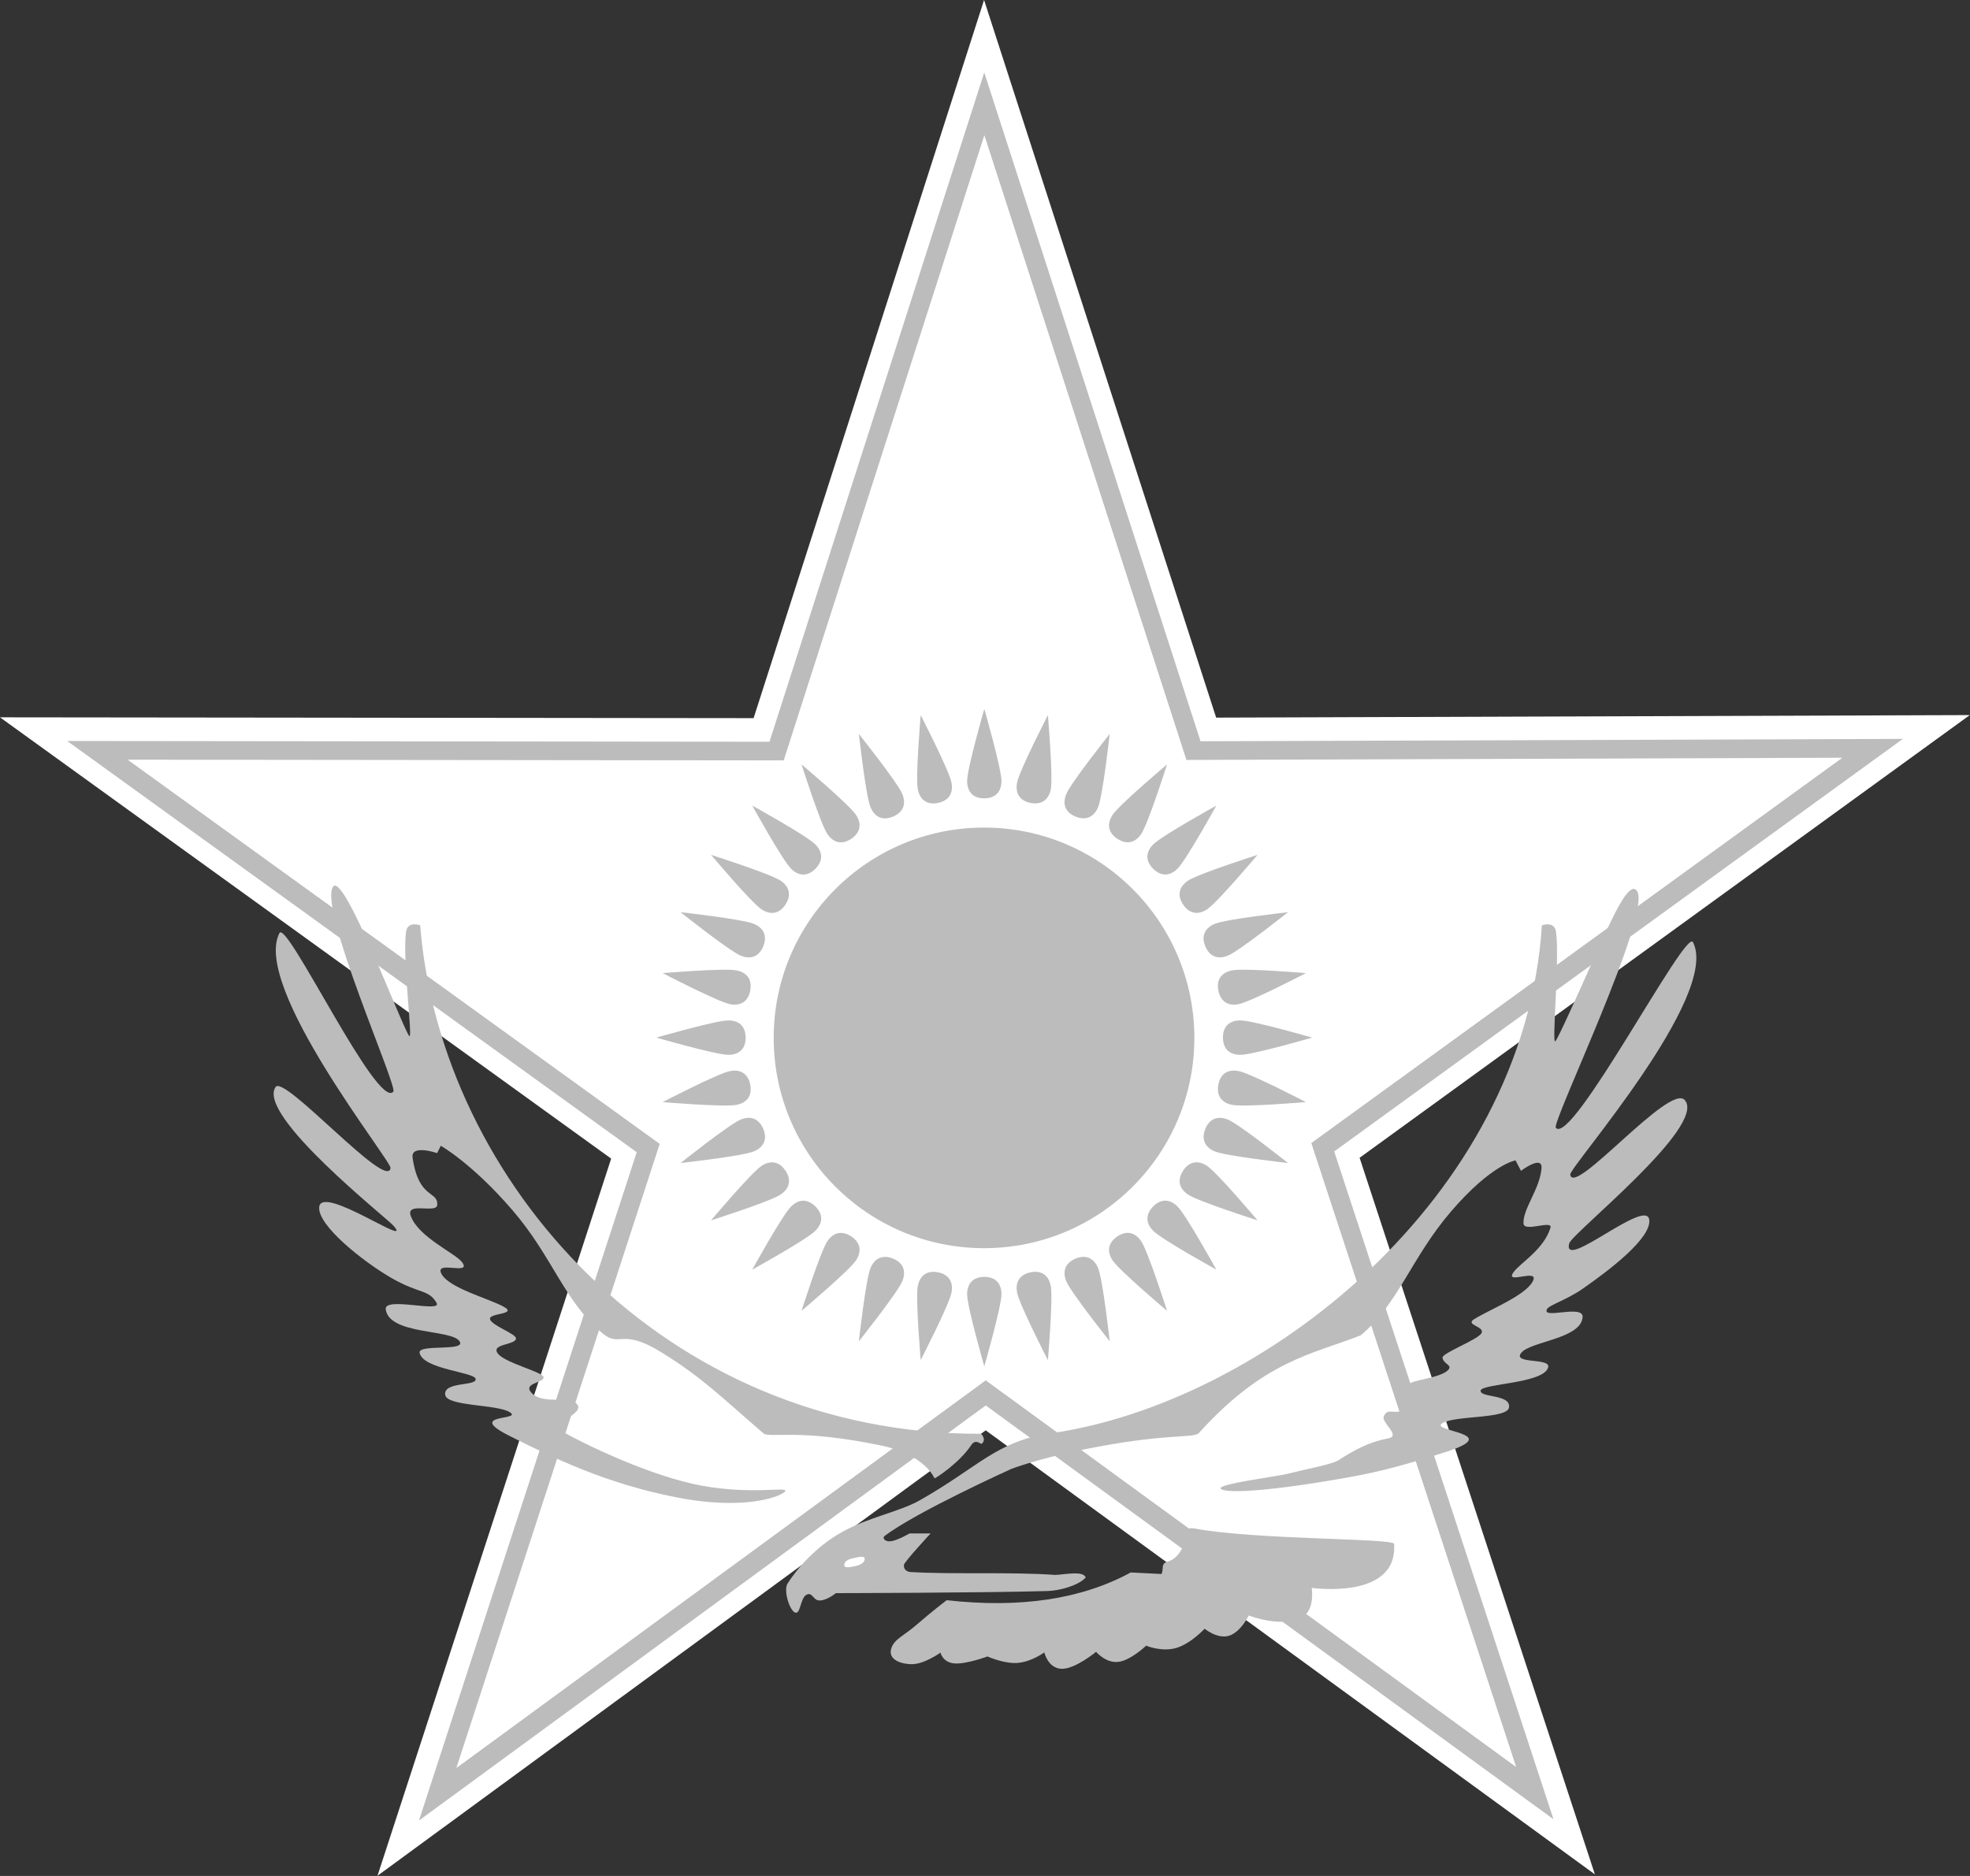 <?xml version="1.0" encoding="UTF-8" standalone="no"?>
<!-- Created with Inkscape (http://www.inkscape.org/) -->

<svg
   xmlns:svg="http://www.w3.org/2000/svg"
   xmlns="http://www.w3.org/2000/svg"
   xmlns:xlink="http://www.w3.org/1999/xlink"
   version="1.0"
   width="231"
   height="220"
   id="svg2">
  <rect width="100%" height="100%" fill="#333333" stroke="none"/>
  <defs
     id="defs4">
    <path
       d="M 0,-76.45 C 4,-76.5 5.5,-79 5.5,-82 5.5,-86 0,-105.05 0,-105.05 c 0,0 -5.5,19.05 -5.5,23.05 0,3 1.5,5.55 5.5,5.55 l 0,0 z"
       id="be" />
  </defs>
  <use
     transform="matrix(1.149,0,0,1.149,-17.223,-18.242)"
     id="use3632"
     x="0"
     y="0"
     width="210"
     height="200"
     xlink:href="#path3461" />
  <path
     d="M 182.159,213.349 115.588,164.821 49.127,213.5 74.662,135.126 7.875,86.896 90.227,86.987 115.411,8.5 l 25.362,78.43 82.351,-0.277 -66.677,48.382 25.712,78.315 z"
     id="path2991"
     style="fill: #BDBCBC;fill-opacity:1;fill-rule:nonzero;stroke:none" />
  <path
     d="M 177.754,207.185 115.582,161.864 53.514,207.326 77.361,134.132 14.988,89.09 l 76.909,0.084 23.52,-73.299 23.686,73.246 76.909,-0.259 -62.27,45.184 24.012,73.139 z"
     id="path3461"
     style="fill:#fff;fill-opacity:1;fill-rule:nonzero;stroke:none" />
  <path
     d="m 115.588,161.861 -0.252,-40.658 62.411,85.979 -62.159,-45.321 z"
     id="path3493"
     style="fill:#fff;fill-opacity:1;fill-rule:evenodd;stroke:none" />
  <path
     d="M 77.367,134.136 115.414,121.684 14.998,89.098 77.367,134.136 z"
     id="path3487"
     style="fill:#fff;fill-opacity:1;fill-rule:evenodd;stroke:none" />
  <path
     d="m 139.103,89.12 -23.689,32.563 0,-105.812 23.689,73.249 z"
     id="path3485"
     style="fill:#fff;fill-opacity:1;fill-rule:evenodd;stroke:none" />
  <path
     d="m 153.739,134.046 -38.325,-12.362 100.582,-32.812 -62.256,45.174 z"
     id="path3489"
     style="fill:#fff;fill-opacity:1;fill-rule:evenodd;stroke:none" />
  <path
     d="m 153.742,134.027 -38.328,-12.344 62.346,85.515 -24.019,-73.172 z"
     id="path3495"
     style="fill:#fff;fill-opacity:1;fill-rule:evenodd;stroke:none" />
  <path
     d="m 115.585,161.86 -0.171,-40.177 -61.887,85.633 62.058,-45.457 z"
     id="path3491"
     style="fill:#fff;fill-opacity:1;fill-rule:evenodd;stroke:none" />
  <use
     transform="matrix(0.359,0.072,-0.071,0.36,115.417,121.684)"
     id="use3938"
     style="fill: #BDBCBC;fill-opacity:1"
     x="0"
     y="0"
     width="1000"
     height="500"
     xlink:href="#be" />
  <use
     transform="matrix(0.339,0.14,-0.14,0.339,115.417,121.684)"
     id="use3940"
     style="fill: #BDBCBC;fill-opacity:1"
     x="0"
     y="0"
     width="1000"
     height="500"
     xlink:href="#be" />
  <use
     transform="matrix(0.305,0.204,-0.204,0.305,115.417,121.684)"
     id="use3942"
     style="fill: #BDBCBC;fill-opacity:1"
     x="0"
     y="0"
     width="1000"
     height="500"
     xlink:href="#be" />
  <use
     transform="matrix(0.259,0.259,-0.259,0.259,115.417,121.684)"
     id="use3944"
     style="fill: #BDBCBC;fill-opacity:1"
     x="0"
     y="0"
     width="1000"
     height="500"
     xlink:href="#be" />
  <use
     transform="matrix(0.204,0.305,-0.305,0.204,115.417,121.684)"
     id="use3946"
     style="fill: #BDBCBC;fill-opacity:1"
     x="0"
     y="0"
     width="1000"
     height="500"
     xlink:href="#be" />
  <use
     transform="matrix(0.14,0.339,-0.339,0.14,115.417,121.684)"
     id="use3948"
     style="fill: #BDBCBC;fill-opacity:1"
     x="0"
     y="0"
     width="1000"
     height="500"
     xlink:href="#be" />
  <use
     transform="matrix(0.071,0.36,-0.359,0.072,115.417,121.684)"
     id="use3950"
     style="fill: #BDBCBC;fill-opacity:1"
     x="0"
     y="0"
     width="1000"
     height="500"
     xlink:href="#be" />
  <use
     transform="matrix(0,0.367,-0.366,0,115.417,121.684)"
     id="use3952"
     style="fill: #BDBCBC;fill-opacity:1"
     x="0"
     y="0"
     width="1000"
     height="500"
     xlink:href="#be" />
  <use
     transform="matrix(-0.071,0.36,-0.359,-0.072,115.417,121.684)"
     id="use3954"
     style="fill: #BDBCBC;fill-opacity:1"
     x="0"
     y="0"
     width="1000"
     height="500"
     xlink:href="#be" />
  <use
     transform="matrix(-0.14,0.339,-0.339,-0.14,115.417,121.684)"
     id="use3956"
     style="fill: #BDBCBC;fill-opacity:1"
     x="0"
     y="0"
     width="1000"
     height="500"
     xlink:href="#be" />
  <use
     transform="matrix(-0.204,0.305,-0.305,-0.204,115.417,121.684)"
     id="use3958"
     style="fill: #BDBCBC;fill-opacity:1"
     x="0"
     y="0"
     width="1000"
     height="500"
     xlink:href="#be" />
  <use
     transform="matrix(-0.259,0.259,-0.259,-0.259,115.417,121.684)"
     id="use3960"
     style="fill: #BDBCBC;fill-opacity:1"
     x="0"
     y="0"
     width="1000"
     height="500"
     xlink:href="#be" />
  <use
     transform="matrix(-0.305,0.204,-0.204,-0.305,115.417,121.684)"
     id="use3962"
     style="fill: #BDBCBC;fill-opacity:1"
     x="0"
     y="0"
     width="1000"
     height="500"
     xlink:href="#be" />
  <use
     transform="matrix(-0.339,0.14,-0.14,-0.339,115.417,121.684)"
     id="use3964"
     style="fill: #BDBCBC;fill-opacity:1"
     x="0"
     y="0"
     width="1000"
     height="500"
     xlink:href="#be" />
  <use
     transform="matrix(-0.305,-0.204,0.204,-0.305,115.417,121.684)"
     id="use3974"
     style="fill: #BDBCBC;fill-opacity:1"
     x="0"
     y="0"
     width="1000"
     height="500"
     xlink:href="#be" />
  <use
     transform="matrix(-0.259,-0.259,0.259,-0.259,115.417,121.684)"
     id="use3976"
     style="fill: #BDBCBC;fill-opacity:1"
     x="0"
     y="0"
     width="1000"
     height="500"
     xlink:href="#be" />
  <use
     transform="matrix(-0.204,-0.305,0.305,-0.204,115.417,121.684)"
     id="use3978"
     style="fill: #BDBCBC;fill-opacity:1"
     x="0"
     y="0"
     width="1000"
     height="500"
     xlink:href="#be" />
  <use
     transform="matrix(-0.14,-0.339,0.339,-0.14,115.417,121.684)"
     id="use3980"
     style="fill: #BDBCBC;fill-opacity:1"
     x="0"
     y="0"
     width="1000"
     height="500"
     xlink:href="#be" />
  <use
     transform="matrix(-0.071,-0.36,0.359,-0.072,115.417,121.684)"
     id="use3982"
     style="fill: #BDBCBC;fill-opacity:1"
     x="0"
     y="0"
     width="1000"
     height="500"
     xlink:href="#be" />
  <use
     transform="matrix(0,-0.367,0.366,0,115.417,121.684)"
     id="use3984"
     style="fill: #BDBCBC;fill-opacity:1"
     x="0"
     y="0"
     width="1000"
     height="500"
     xlink:href="#be" />
  <use
     transform="matrix(0.071,-0.36,0.359,0.072,115.417,121.684)"
     id="use3986"
     style="fill: #BDBCBC;fill-opacity:1"
     x="0"
     y="0"
     width="1000"
     height="500"
     xlink:href="#be" />
  <use
     transform="matrix(0.14,-0.339,0.339,0.14,115.417,121.684)"
     id="use3988"
     style="fill: #BDBCBC;fill-opacity:1"
     x="0"
     y="0"
     width="1000"
     height="500"
     xlink:href="#be" />
  <use
     transform="matrix(0.204,-0.305,0.305,0.204,115.417,121.684)"
     id="use3990"
     style="fill: #BDBCBC;fill-opacity:1"
     x="0"
     y="0"
     width="1000"
     height="500"
     xlink:href="#be" />
  <use
     transform="matrix(0.259,-0.259,0.259,0.259,115.417,121.684)"
     id="use3992"
     style="fill: #BDBCBC;fill-opacity:1"
     x="0"
     y="0"
     width="1000"
     height="500"
     xlink:href="#be" />
  <circle
     cx="0"
     cy="0"
     r="68.7"
     transform="matrix(0.359,0,0,0.359,115.386,121.715)"
     id="circle3934"
     style="fill: #BDBCBC;fill-opacity:1" />
  <use
     transform="matrix(0.366,0,0,0.367,115.417,121.684)"
     id="use3936"
     style="fill: #BDBCBC;fill-opacity:1"
     x="0"
     y="0"
     width="1000"
     height="500"
     xlink:href="#be" />
  <use
     transform="matrix(-0.359,0.072,-0.071,-0.36,115.417,121.684)"
     id="use3966"
     style="fill: #BDBCBC;fill-opacity:1"
     x="0"
     y="0"
     width="1000"
     height="500"
     xlink:href="#be" />
  <use
     transform="matrix(-0.366,0,0,-0.367,115.417,121.684)"
     id="use3968"
     style="fill: #BDBCBC;fill-opacity:1"
     x="0"
     y="0"
     width="1000"
     height="500"
     xlink:href="#be" />
  <use
     transform="matrix(-0.359,-0.072,0.071,-0.36,115.417,121.684)"
     id="use3970"
     style="fill: #BDBCBC;fill-opacity:1"
     x="0"
     y="0"
     width="1000"
     height="500"
     xlink:href="#be" />
  <use
     transform="matrix(-0.339,-0.14,0.14,-0.339,115.417,121.684)"
     id="use3972"
     style="fill: #BDBCBC;fill-opacity:1"
     x="0"
     y="0"
     width="1000"
     height="500"
     xlink:href="#be" />
  <use
     transform="matrix(0.305,-0.204,0.204,0.305,115.417,121.684)"
     id="use3994"
     style="fill: #BDBCBC;fill-opacity:1"
     x="0"
     y="0"
     width="1000"
     height="500"
     xlink:href="#be" />
  <use
     transform="matrix(0.339,-0.14,0.14,0.339,115.417,121.684)"
     id="use3996"
     style="fill: #BDBCBC;fill-opacity:1"
     x="0"
     y="0"
     width="1000"
     height="500"
     xlink:href="#be" />
  <use
     transform="matrix(0.359,-0.072,0.071,0.36,115.417,121.684)"
     id="use3998"
     style="fill: #BDBCBC;fill-opacity:1"
     x="0"
     y="0"
     width="1000"
     height="500"
     xlink:href="#be" />
  <path
     d="m 140.081,179.254 c -1.346,-0.253 -1.174,0.814 -1.174,0.814 0.104,1.352 -0.876,2.776 -1.979,3.066 -0.864,0.227 -0.437,0.864 -0.73,1.454 l -3.612,-0.181 c -5.747,3.137 -12.946,4.216 -21.583,3.254 0,0 -1.806,1.379 -3.432,2.802 -1.626,1.424 -2.732,1.74 -3.07,2.893 -0.339,1.153 0.858,1.763 2.348,1.808 1.49,0.045 3.432,-1.356 3.432,-1.356 0,0 0.248,1.153 1.626,1.266 1.377,0.113 3.883,-0.814 3.883,-0.814 0,0 2.1,0.945 3.702,0.741 1.603,-0.203 2.962,-1.218 2.962,-1.218 0,0 0.425,1.855 2.005,1.923 1.58,0.068 4.064,-1.989 4.064,-1.989 0,0 1.151,1.356 2.619,1.175 1.467,-0.181 3.251,-1.898 3.251,-1.898 0,0 1.806,0.768 3.522,0.271 1.716,-0.497 3.341,-2.26 3.341,-2.26 0,0 1.513,1.266 2.89,0.814 1.377,-0.452 2.282,-2.368 2.282,-2.368 0,0 3.682,1.457 6.117,0.289 1.724,-0.827 1.264,-3.526 1.264,-3.526 0,0 10.115,1.471 9.663,-5.153 -0.047,-0.684 -16.228,-0.461 -23.389,-1.808 z"
     id="path3928"
     style="fill: #BDBCBC;fill-opacity:1;fill-rule:evenodd; ;stroke-width:0.555px;stroke-linecap:butt;stroke-linejoin:miter;stroke-opacity:1" />
  <path
     d="m 115.051,168.146 c -37.246,0.128 -63.417,-29.739 -65.782,-59.63 0,0 -1.465,-0.558 -1.656,0.763 -0.455,3.161 0.851,12.872 0.364,12.212 -0.903,-1.225 -7.708,-19.451 -8.939,-17.482 -1.66,2.653 7.606,23.395 7.085,24.011 C 44.248,130.239 33.62,107.769 32.766,109.427 c -3.244,6.295 13.145,26.699 13.028,27.557 -0.37,2.716 -12.465,-10.977 -13.475,-9.512 -2.277,3.302 13.04,15.362 13.839,16.289 2.366,2.747 -8.39,-4.869 -8.724,-2.237 -0.273,2.152 5.215,6.486 8.488,8.364 3.273,1.877 4.332,1.298 5.268,2.904 0.707,1.213 -6.15,-0.777 -5.959,0.746 0.375,2.986 7.532,2.349 8.608,3.695 1.076,1.346 -4.872,0.318 -4.635,1.425 0.418,1.952 6.477,2.238 6.572,3.066 0.1,0.869 -3.817,0.266 -3.569,1.863 0.212,1.368 6.156,1.079 7.608,2.048 1.453,0.969 -5.321,0.129 -0.049,2.768 5.272,2.639 11.3,5.58 19.556,7.196 8.256,1.616 12.457,-0.196 12.761,-0.733 0.304,-0.538 -3.909,0.434 -9.764,-0.63 -5.855,-1.065 -13.683,-4.776 -16.879,-6.636 -1.002,-0.583 3.112,-1.769 2.251,-2.9 -0.861,-1.131 -4.176,0.157 -5.459,-1.467 -0.826,-1.046 1.566,-1.067 1.506,-1.723 -0.057,-0.623 -4.573,-1.67 -5.38,-2.8 -0.807,-1.131 2.045,-0.951 2.152,-1.723 0.076,-0.548 -2.835,-1.516 -3.05,-2.27 -0.215,-0.754 3.264,-0.54 1.639,-1.454 -1.738,-0.978 -6.448,-2.189 -7.334,-3.874 -0.873,-1.661 3.591,0.239 2.425,-1.355 -0.782,-1.069 -5.119,-2.929 -6.026,-5.44 -0.619,-1.714 3.054,-0.218 3.108,-1.296 0.085,-1.707 -2.181,-0.614 -2.893,-5.535 -0.232,-1.607 2.876,-0.534 2.876,-0.534 l 0.43,-0.862 c 0,0 3.658,2.046 8.393,7.54 4.734,5.493 6.078,10.693 10.545,14.433 2.128,1.782 2.164,-0.721 7.006,2.295 4.842,3.016 6.85,5.123 11.89,9.454 0.706,0.606 4,-0.599 13.741,1.417 5.226,1.082 6.314,3.852 6.314,3.852 0.025,0.1 2.916,-1.78 4.304,-3.878 0.55,-0.831 1.092,-0.039 1.256,-0.182 0.566,-0.492 -0.085,-1.153 -0.085,-1.153 z"
     id="path3926"
     style="fill: #BDBCBC;fill-opacity:1;fill-rule:evenodd; ;stroke-width:0.555px;stroke-linecap:butt;stroke-linejoin:miter;stroke-opacity:1" />
  <path
     d="m 118.609,172.256 c 0,0 2.896,-1.118 8.122,-2.2 9.741,-2.016 13.114,-1.362 13.819,-1.968 7.729,-8.582 13.39,-9.274 19,-11.489 4.467,-3.741 5.914,-9.096 10.649,-14.589 4.734,-5.493 7.511,-5.93 7.511,-5.93 l 0.638,1.225 c 0,0 2.538,-1.915 2.409,-0.297 -0.193,2.429 -2.2,4.763 -2.115,6.47 0.054,1.078 3.468,-0.469 3.16,0.518 -0.794,2.548 -3.532,4.111 -4.314,5.18 -1.166,1.593 3.111,-0.56 2.237,1.101 -0.886,1.685 -5.205,3.365 -6.886,4.438 -1.036,0.661 1.128,0.804 0.913,1.558 -0.215,0.754 -4.682,2.397 -4.606,2.945 0.107,0.773 1.208,0.846 0.674,1.431 -0.937,1.026 -4.623,1.172 -4.68,1.795 -0.06,0.657 0.777,1.301 -0.05,2.346 -1.283,1.624 -2.299,-0.002 -2.832,1.316 -0.308,0.762 2.115,2.293 0.479,2.591 -2.253,0.411 -3.925,1.36 -5.846,2.576 -0.723,0.458 -3.999,1.07 -5.898,1.559 -1.254,0.322 -8.152,1.184 -7.865,1.731 0.284,0.541 4.652,0.479 13.834,-1.111 3.989,-0.691 6.283,-1.186 12.495,-3.152 7.101,-2.247 -1.82,-2.405 -0.368,-3.374 1.453,-0.969 7.642,-0.496 7.854,-1.864 0.248,-1.596 -3.424,-1.116 -3.324,-1.986 0.096,-0.827 7.505,-0.807 7.923,-2.758 0.237,-1.107 -4.238,-0.325 -3.162,-1.671 1.076,-1.346 7.006,-1.631 7.196,-4.187 0.114,-1.531 -4.829,0.315 -4.179,-0.93 0.261,-0.5 2.255,-1.045 4.239,-2.431 3.094,-2.161 8.024,-5.905 7.751,-8.056 -0.334,-2.632 -10.24,6.129 -9.385,2.776 0.302,-1.186 16.163,-13.753 13.56,-16.804 -1.766,-2.071 -13.067,11.443 -13.437,8.726 -0.117,-0.858 17.632,-20.96 14.388,-27.255 -0.854,-1.658 -14.204,23.99 -16.08,21.77 -0.521,-0.616 11.394,-25.3 9.504,-27.794 -0.918,-1.211 -2.776,2.891 -4.819,7.449 -2.043,4.558 -4.273,9.572 -4.724,10.185 -0.486,0.66 0.518,-9.657 0.062,-12.818 -0.19,-1.321 -1.656,-0.763 -1.656,-0.763 -2.062,32.161 -32.953,56.045 -57.554,59.569 -6.399,0.916 -8.439,3.923 -15.41,7.869 -2.357,1.334 -5.972,1.964 -9.099,3.71 -3.128,1.745 -5.354,4.398 -6.388,6.039 -0.501,0.796 0.214,3.127 0.874,3.404 0.66,0.277 0.614,-1.736 1.351,-2.09 0.737,-0.353 0.737,0.722 1.596,0.676 0.86,-0.046 1.842,-0.86 1.842,-0.86 0,0 17.364,-0.033 24.792,-0.246 1.331,-0.038 3.559,-0.575 4.506,-1.586 -0.287,-0.821 -2.296,-0.364 -3.561,-0.305 -5.243,-0.372 -12.117,-0.041 -17.019,-0.342 0,0 -0.808,-0.052 -0.736,-0.839 0.032,-0.348 3.131,-3.688 3.131,-3.688 l -2.456,0 c 0,0 -1.474,0.845 -2.21,0.922 -0.737,0.077 -1.024,-0.397 -0.737,-0.615 3.749,-2.85 14.885,-7.877 14.885,-7.877 z"
     id="path3930"
     style="fill: #BDBCBC;fill-opacity:1;fill-rule:evenodd; ;stroke-width:0.555px;stroke-linecap:butt;stroke-linejoin:miter;stroke-opacity:1" />
  <path
     d="m 101.391,182.776 c -0.031,-0.384 -0.837,-0.154 -1.451,-0.016 -0.614,0.138 -0.975,0.431 -0.944,0.815 0.031,0.384 0.805,0.193 1.419,0.054 0.614,-0.138 1.006,-0.469 0.975,-0.853 z"
     id="path3932"
     style="fill:#fff;fill-opacity:1;fill-rule:evenodd; ;stroke-width:0.555px;stroke-linecap:butt;stroke-linejoin:miter;stroke-opacity:1" />
</svg>
